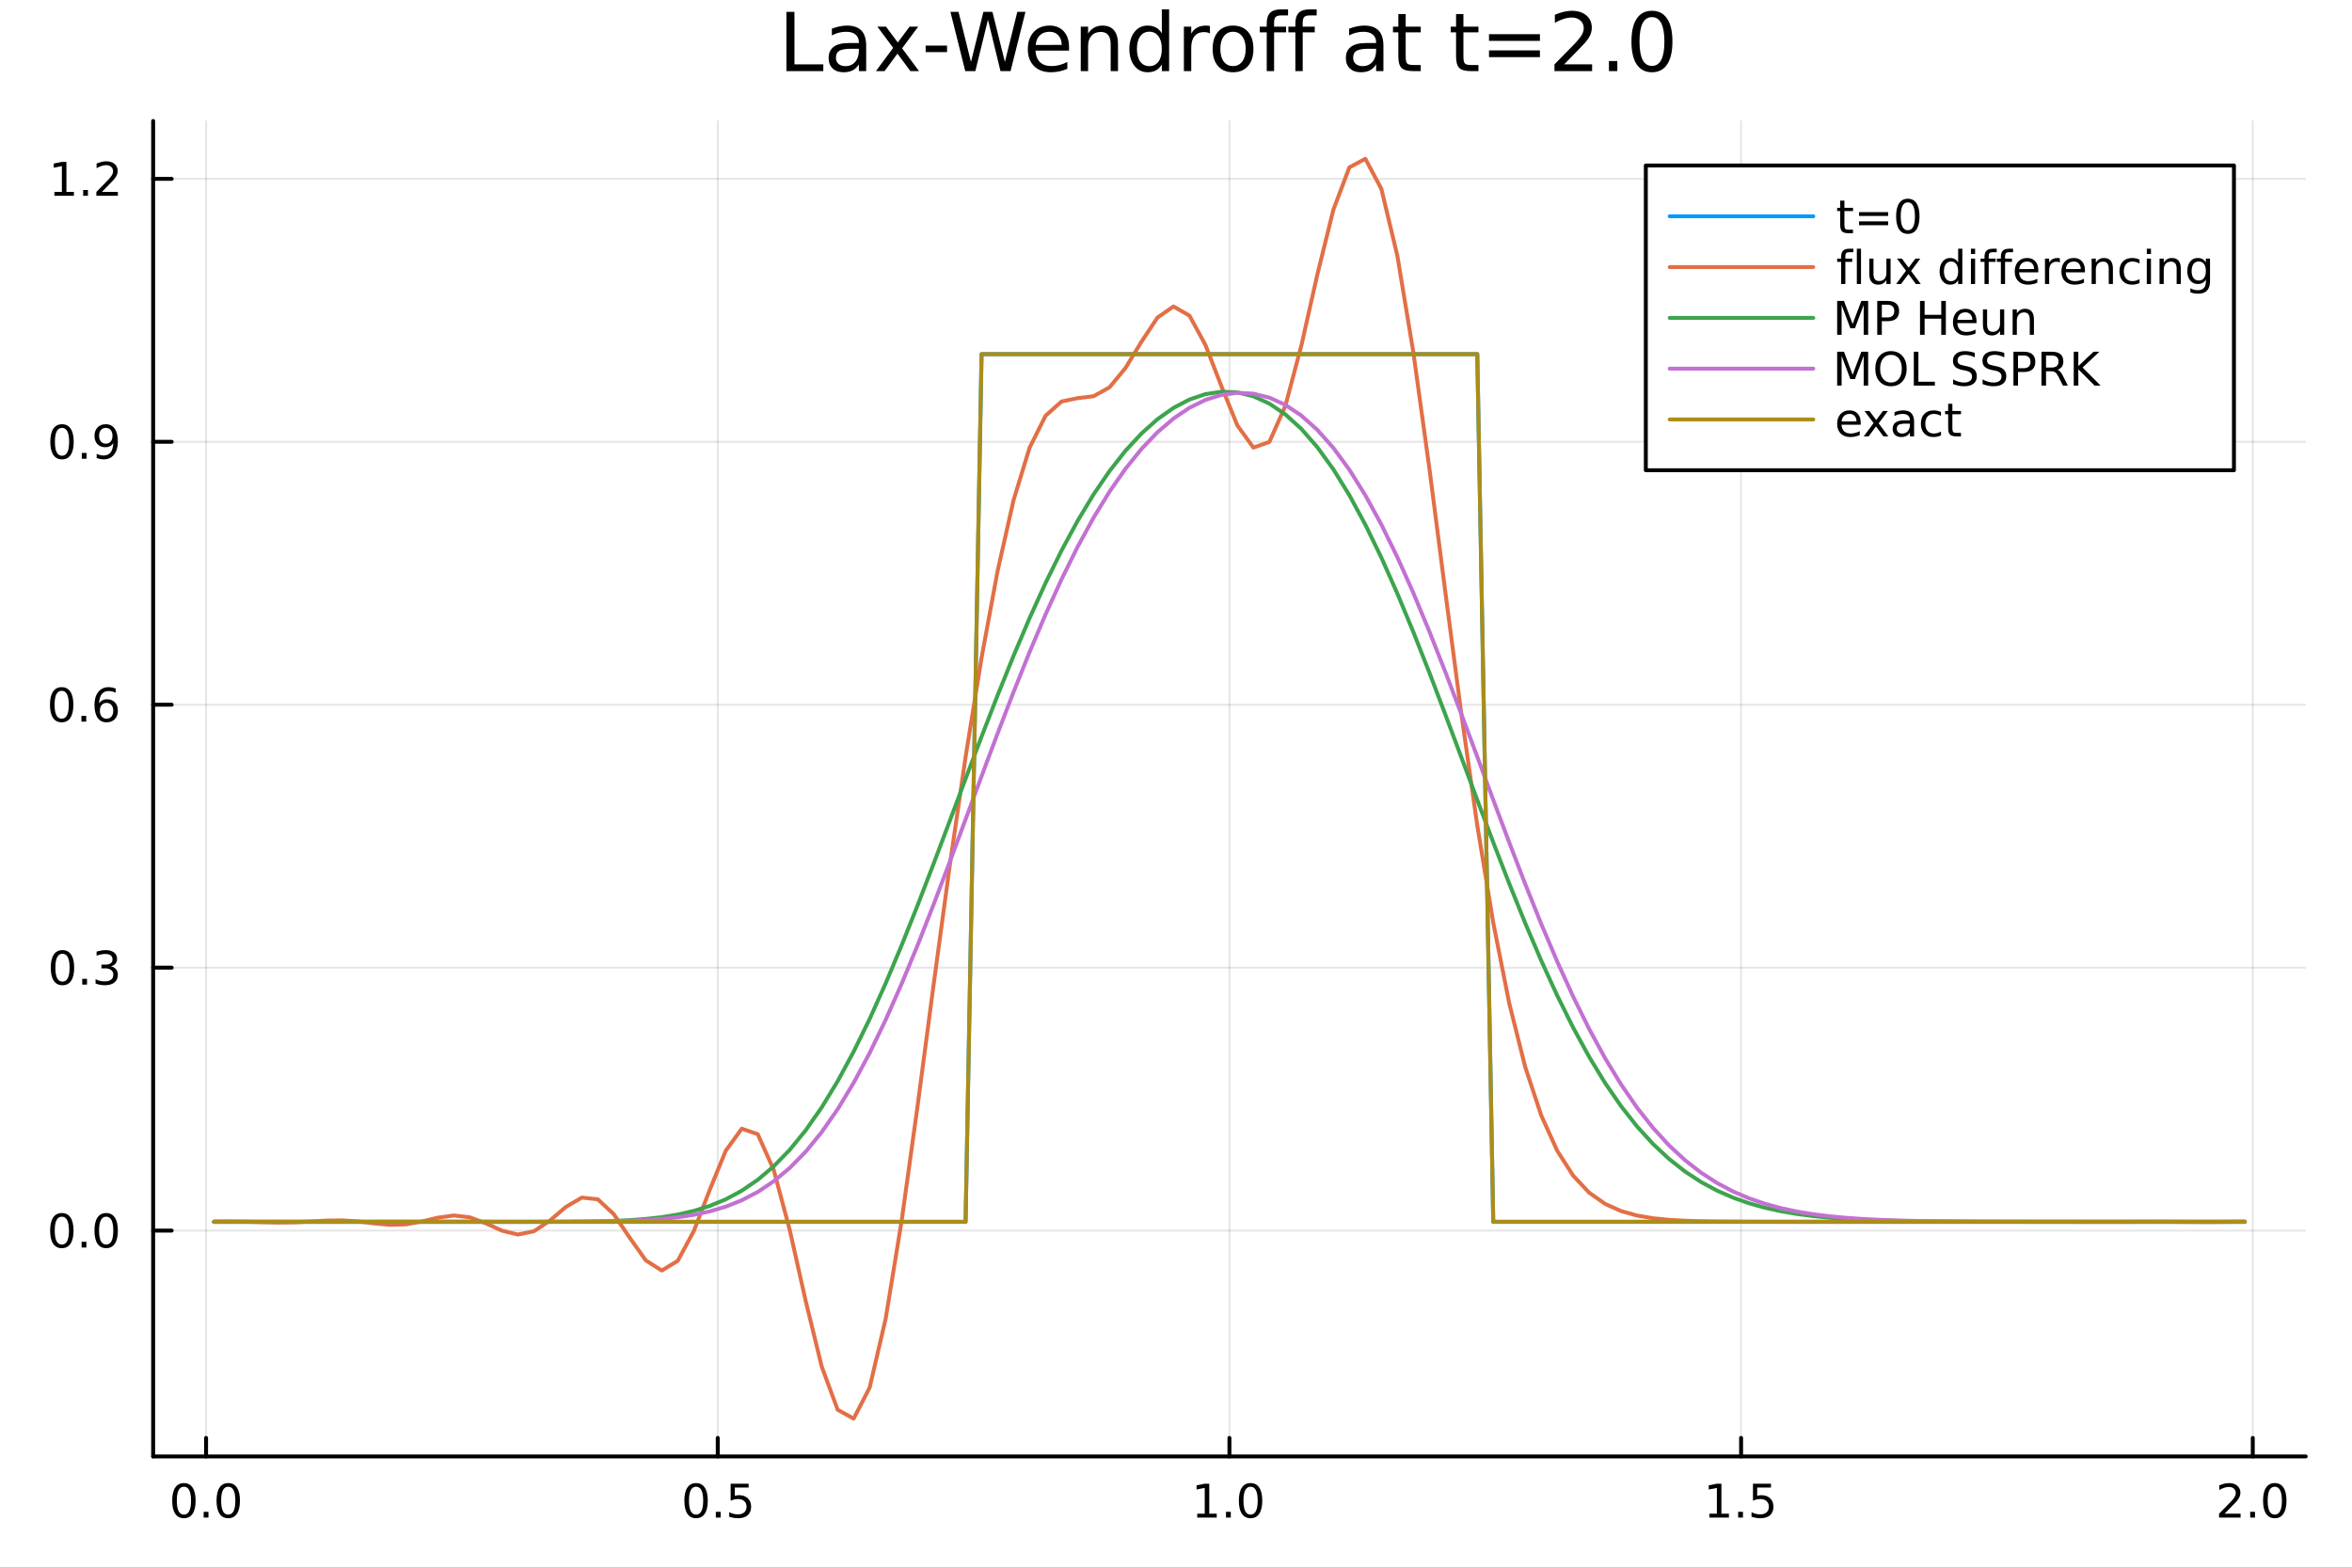 <svg xmlns="http://www.w3.org/2000/svg" xmlns:xlink="http://www.w3.org/1999/xlink" width="600" height="400" viewBox="0 0 2400 1600">
<rect x="0" y="0" width="2400" height="1600" fill="#333333" stroke="none"/>
<defs>
  <clipPath id="clip350">
    <rect x="0" y="0" width="2400" height="1600"></rect>
  </clipPath>
</defs>
<path clip-path="url(#clip350)" d="M0 1600 L2400 1600 L2400 0 L0 0  Z" fill="#ffffff" fill-rule="evenodd" fill-opacity="1"></path>
<defs>
  <clipPath id="clip351">
    <rect x="480" y="0" width="1681" height="1600"></rect>
  </clipPath>
</defs>
<path clip-path="url(#clip350)" d="M156.274 1486.45 L2352.76 1486.45 L2352.76 123.472 L156.274 123.472  Z" fill="#ffffff" fill-rule="evenodd" fill-opacity="1"></path>
<defs>
  <clipPath id="clip352">
    <rect x="156" y="123" width="2197" height="1364"></rect>
  </clipPath>
</defs>
<polyline clip-path="url(#clip352)" style="stroke:#000000; stroke-linecap:round; stroke-linejoin:round; stroke-width:2; stroke-opacity:0.1; fill:none" points="210.281,1486.45 210.281,123.472 "></polyline>
<polyline clip-path="url(#clip352)" style="stroke:#000000; stroke-linecap:round; stroke-linejoin:round; stroke-width:2; stroke-opacity:0.1; fill:none" points="732.398,1486.45 732.398,123.472 "></polyline>
<polyline clip-path="url(#clip352)" style="stroke:#000000; stroke-linecap:round; stroke-linejoin:round; stroke-width:2; stroke-opacity:0.1; fill:none" points="1254.52,1486.45 1254.52,123.472 "></polyline>
<polyline clip-path="url(#clip352)" style="stroke:#000000; stroke-linecap:round; stroke-linejoin:round; stroke-width:2; stroke-opacity:0.1; fill:none" points="1776.63,1486.45 1776.63,123.472 "></polyline>
<polyline clip-path="url(#clip352)" style="stroke:#000000; stroke-linecap:round; stroke-linejoin:round; stroke-width:2; stroke-opacity:0.1; fill:none" points="2298.75,1486.45 2298.75,123.472 "></polyline>
<polyline clip-path="url(#clip350)" style="stroke:#000000; stroke-linecap:round; stroke-linejoin:round; stroke-width:4; stroke-opacity:1; fill:none" points="156.274,1486.45 2352.76,1486.45 "></polyline>
<polyline clip-path="url(#clip350)" style="stroke:#000000; stroke-linecap:round; stroke-linejoin:round; stroke-width:4; stroke-opacity:1; fill:none" points="210.281,1486.45 210.281,1467.55 "></polyline>
<polyline clip-path="url(#clip350)" style="stroke:#000000; stroke-linecap:round; stroke-linejoin:round; stroke-width:4; stroke-opacity:1; fill:none" points="732.398,1486.45 732.398,1467.55 "></polyline>
<polyline clip-path="url(#clip350)" style="stroke:#000000; stroke-linecap:round; stroke-linejoin:round; stroke-width:4; stroke-opacity:1; fill:none" points="1254.52,1486.45 1254.52,1467.55 "></polyline>
<polyline clip-path="url(#clip350)" style="stroke:#000000; stroke-linecap:round; stroke-linejoin:round; stroke-width:4; stroke-opacity:1; fill:none" points="1776.63,1486.45 1776.63,1467.55 "></polyline>
<polyline clip-path="url(#clip350)" style="stroke:#000000; stroke-linecap:round; stroke-linejoin:round; stroke-width:4; stroke-opacity:1; fill:none" points="2298.75,1486.45 2298.75,1467.55 "></polyline>
<path clip-path="url(#clip350)" d="M187.665 1517.37 Q184.054 1517.37 182.225 1520.93 Q180.42 1524.47 180.42 1531.6 Q180.42 1538.71 182.225 1542.27 Q184.054 1545.82 187.665 1545.82 Q191.299 1545.82 193.105 1542.27 Q194.934 1538.71 194.934 1531.6 Q194.934 1524.47 193.105 1520.93 Q191.299 1517.37 187.665 1517.37 M187.665 1513.66 Q193.475 1513.66 196.531 1518.27 Q199.609 1522.85 199.609 1531.6 Q199.609 1540.33 196.531 1544.94 Q193.475 1549.52 187.665 1549.52 Q181.855 1549.52 178.776 1544.94 Q175.721 1540.33 175.721 1531.6 Q175.721 1522.85 178.776 1518.27 Q181.855 1513.66 187.665 1513.66 Z" fill="#000000" fill-rule="evenodd" fill-opacity="1"></path><path clip-path="url(#clip350)" d="M207.827 1542.97 L212.711 1542.97 L212.711 1548.85 L207.827 1548.85 L207.827 1542.97 Z" fill="#000000" fill-rule="evenodd" fill-opacity="1"></path><path clip-path="url(#clip350)" d="M232.896 1517.37 Q229.285 1517.37 227.456 1520.93 Q225.651 1524.47 225.651 1531.6 Q225.651 1538.71 227.456 1542.27 Q229.285 1545.82 232.896 1545.82 Q236.531 1545.82 238.336 1542.27 Q240.165 1538.71 240.165 1531.6 Q240.165 1524.47 238.336 1520.93 Q236.531 1517.37 232.896 1517.37 M232.896 1513.66 Q238.706 1513.66 241.762 1518.27 Q244.841 1522.85 244.841 1531.6 Q244.841 1540.33 241.762 1544.94 Q238.706 1549.52 232.896 1549.52 Q227.086 1549.52 224.007 1544.94 Q220.952 1540.33 220.952 1531.6 Q220.952 1522.85 224.007 1518.27 Q227.086 1513.66 232.896 1513.66 Z" fill="#000000" fill-rule="evenodd" fill-opacity="1"></path><path clip-path="url(#clip350)" d="M710.28 1517.37 Q706.669 1517.37 704.84 1520.93 Q703.035 1524.47 703.035 1531.6 Q703.035 1538.71 704.84 1542.27 Q706.669 1545.82 710.28 1545.82 Q713.914 1545.82 715.72 1542.27 Q717.548 1538.71 717.548 1531.6 Q717.548 1524.47 715.72 1520.93 Q713.914 1517.37 710.28 1517.37 M710.28 1513.66 Q716.09 1513.66 719.146 1518.27 Q722.224 1522.85 722.224 1531.6 Q722.224 1540.33 719.146 1544.94 Q716.09 1549.52 710.28 1549.52 Q704.47 1549.52 701.391 1544.94 Q698.336 1540.33 698.336 1531.6 Q698.336 1522.85 701.391 1518.27 Q704.47 1513.66 710.28 1513.66 Z" fill="#000000" fill-rule="evenodd" fill-opacity="1"></path><path clip-path="url(#clip350)" d="M730.442 1542.97 L735.326 1542.97 L735.326 1548.85 L730.442 1548.85 L730.442 1542.97 Z" fill="#000000" fill-rule="evenodd" fill-opacity="1"></path><path clip-path="url(#clip350)" d="M745.557 1514.29 L763.914 1514.29 L763.914 1518.22 L749.84 1518.22 L749.84 1526.7 Q750.858 1526.35 751.877 1526.19 Q752.895 1526 753.914 1526 Q759.701 1526 763.081 1529.17 Q766.46 1532.34 766.46 1537.76 Q766.46 1543.34 762.988 1546.44 Q759.516 1549.52 753.196 1549.52 Q751.02 1549.52 748.752 1549.15 Q746.507 1548.78 744.099 1548.04 L744.099 1543.34 Q746.182 1544.47 748.405 1545.03 Q750.627 1545.58 753.104 1545.58 Q757.108 1545.58 759.446 1543.48 Q761.784 1541.37 761.784 1537.76 Q761.784 1534.15 759.446 1532.04 Q757.108 1529.94 753.104 1529.94 Q751.229 1529.94 749.354 1530.35 Q747.502 1530.77 745.557 1531.65 L745.557 1514.29 Z" fill="#000000" fill-rule="evenodd" fill-opacity="1"></path><path clip-path="url(#clip350)" d="M1221.67 1544.91 L1229.31 1544.91 L1229.31 1518.55 L1221 1520.21 L1221 1515.95 L1229.26 1514.29 L1233.94 1514.29 L1233.94 1544.91 L1241.58 1544.91 L1241.58 1548.85 L1221.67 1548.85 L1221.67 1544.91 Z" fill="#000000" fill-rule="evenodd" fill-opacity="1"></path><path clip-path="url(#clip350)" d="M1251.02 1542.97 L1255.9 1542.97 L1255.9 1548.85 L1251.02 1548.85 L1251.02 1542.97 Z" fill="#000000" fill-rule="evenodd" fill-opacity="1"></path><path clip-path="url(#clip350)" d="M1276.09 1517.37 Q1272.48 1517.37 1270.65 1520.93 Q1268.84 1524.47 1268.84 1531.6 Q1268.84 1538.71 1270.65 1542.27 Q1272.48 1545.82 1276.09 1545.82 Q1279.72 1545.82 1281.53 1542.27 Q1283.36 1538.71 1283.36 1531.6 Q1283.36 1524.47 1281.53 1520.93 Q1279.72 1517.37 1276.09 1517.37 M1276.09 1513.66 Q1281.9 1513.66 1284.95 1518.27 Q1288.03 1522.85 1288.03 1531.6 Q1288.03 1540.33 1284.95 1544.94 Q1281.9 1549.52 1276.09 1549.52 Q1270.28 1549.52 1267.2 1544.94 Q1264.14 1540.33 1264.14 1531.6 Q1264.14 1522.85 1267.2 1518.27 Q1270.28 1513.66 1276.09 1513.66 Z" fill="#000000" fill-rule="evenodd" fill-opacity="1"></path><path clip-path="url(#clip350)" d="M1744.28 1544.91 L1751.92 1544.91 L1751.92 1518.55 L1743.61 1520.21 L1743.61 1515.95 L1751.88 1514.29 L1756.55 1514.29 L1756.55 1544.91 L1764.19 1544.91 L1764.19 1548.85 L1744.28 1548.85 L1744.28 1544.91 Z" fill="#000000" fill-rule="evenodd" fill-opacity="1"></path><path clip-path="url(#clip350)" d="M1773.63 1542.97 L1778.52 1542.97 L1778.52 1548.85 L1773.63 1548.85 L1773.63 1542.97 Z" fill="#000000" fill-rule="evenodd" fill-opacity="1"></path><path clip-path="url(#clip350)" d="M1788.75 1514.29 L1807.11 1514.29 L1807.11 1518.22 L1793.03 1518.22 L1793.03 1526.7 Q1794.05 1526.35 1795.07 1526.19 Q1796.09 1526 1797.11 1526 Q1802.89 1526 1806.27 1529.17 Q1809.65 1532.34 1809.65 1537.76 Q1809.65 1543.34 1806.18 1546.44 Q1802.71 1549.52 1796.39 1549.52 Q1794.21 1549.52 1791.94 1549.15 Q1789.7 1548.78 1787.29 1548.04 L1787.29 1543.34 Q1789.38 1544.47 1791.6 1545.03 Q1793.82 1545.58 1796.3 1545.58 Q1800.3 1545.58 1802.64 1543.48 Q1804.98 1541.37 1804.98 1537.76 Q1804.98 1534.15 1802.64 1532.04 Q1800.3 1529.94 1796.3 1529.94 Q1794.42 1529.94 1792.55 1530.35 Q1790.69 1530.77 1788.75 1531.65 L1788.75 1514.29 Z" fill="#000000" fill-rule="evenodd" fill-opacity="1"></path><path clip-path="url(#clip350)" d="M2269.99 1544.91 L2286.31 1544.91 L2286.31 1548.85 L2264.36 1548.85 L2264.36 1544.91 Q2267.03 1542.16 2271.61 1537.53 Q2276.21 1532.88 2277.4 1531.53 Q2279.64 1529.01 2280.52 1527.27 Q2281.42 1525.51 2281.42 1523.82 Q2281.42 1521.07 2279.48 1519.33 Q2277.56 1517.6 2274.46 1517.6 Q2272.26 1517.6 2269.8 1518.36 Q2267.37 1519.13 2264.59 1520.68 L2264.59 1515.95 Q2267.42 1514.82 2269.87 1514.24 Q2272.33 1513.66 2274.36 1513.66 Q2279.73 1513.66 2282.93 1516.35 Q2286.12 1519.03 2286.12 1523.52 Q2286.12 1525.65 2285.31 1527.57 Q2284.52 1529.47 2282.42 1532.07 Q2281.84 1532.74 2278.74 1535.95 Q2275.64 1539.15 2269.99 1544.91 Z" fill="#000000" fill-rule="evenodd" fill-opacity="1"></path><path clip-path="url(#clip350)" d="M2296.12 1542.97 L2301.01 1542.97 L2301.01 1548.85 L2296.12 1548.85 L2296.12 1542.97 Z" fill="#000000" fill-rule="evenodd" fill-opacity="1"></path><path clip-path="url(#clip350)" d="M2321.19 1517.37 Q2317.58 1517.37 2315.75 1520.93 Q2313.95 1524.47 2313.95 1531.6 Q2313.95 1538.71 2315.75 1542.27 Q2317.58 1545.82 2321.19 1545.82 Q2324.83 1545.82 2326.63 1542.27 Q2328.46 1538.71 2328.46 1531.6 Q2328.46 1524.47 2326.63 1520.93 Q2324.83 1517.37 2321.19 1517.37 M2321.19 1513.66 Q2327 1513.66 2330.06 1518.27 Q2333.14 1522.85 2333.14 1531.6 Q2333.14 1540.33 2330.06 1544.94 Q2327 1549.52 2321.19 1549.52 Q2315.38 1549.52 2312.3 1544.94 Q2309.25 1540.33 2309.25 1531.6 Q2309.25 1522.85 2312.3 1518.27 Q2315.38 1513.66 2321.19 1513.66 Z" fill="#000000" fill-rule="evenodd" fill-opacity="1"></path><polyline clip-path="url(#clip352)" style="stroke:#000000; stroke-linecap:round; stroke-linejoin:round; stroke-width:2; stroke-opacity:0.1; fill:none" points="156.274,1255.96 2352.76,1255.96 "></polyline>
<polyline clip-path="url(#clip352)" style="stroke:#000000; stroke-linecap:round; stroke-linejoin:round; stroke-width:2; stroke-opacity:0.1; fill:none" points="156.274,987.6 2352.76,987.6 "></polyline>
<polyline clip-path="url(#clip352)" style="stroke:#000000; stroke-linecap:round; stroke-linejoin:round; stroke-width:2; stroke-opacity:0.1; fill:none" points="156.274,719.242 2352.76,719.242 "></polyline>
<polyline clip-path="url(#clip352)" style="stroke:#000000; stroke-linecap:round; stroke-linejoin:round; stroke-width:2; stroke-opacity:0.1; fill:none" points="156.274,450.884 2352.76,450.884 "></polyline>
<polyline clip-path="url(#clip352)" style="stroke:#000000; stroke-linecap:round; stroke-linejoin:round; stroke-width:2; stroke-opacity:0.1; fill:none" points="156.274,182.526 2352.76,182.526 "></polyline>
<polyline clip-path="url(#clip350)" style="stroke:#000000; stroke-linecap:round; stroke-linejoin:round; stroke-width:4; stroke-opacity:1; fill:none" points="156.274,1486.45 156.274,123.472 "></polyline>
<polyline clip-path="url(#clip350)" style="stroke:#000000; stroke-linecap:round; stroke-linejoin:round; stroke-width:4; stroke-opacity:1; fill:none" points="156.274,1255.96 175.172,1255.96 "></polyline>
<polyline clip-path="url(#clip350)" style="stroke:#000000; stroke-linecap:round; stroke-linejoin:round; stroke-width:4; stroke-opacity:1; fill:none" points="156.274,987.6 175.172,987.6 "></polyline>
<polyline clip-path="url(#clip350)" style="stroke:#000000; stroke-linecap:round; stroke-linejoin:round; stroke-width:4; stroke-opacity:1; fill:none" points="156.274,719.242 175.172,719.242 "></polyline>
<polyline clip-path="url(#clip350)" style="stroke:#000000; stroke-linecap:round; stroke-linejoin:round; stroke-width:4; stroke-opacity:1; fill:none" points="156.274,450.884 175.172,450.884 "></polyline>
<polyline clip-path="url(#clip350)" style="stroke:#000000; stroke-linecap:round; stroke-linejoin:round; stroke-width:4; stroke-opacity:1; fill:none" points="156.274,182.526 175.172,182.526 "></polyline>
<path clip-path="url(#clip350)" d="M63.099 1241.76 Q59.487 1241.76 57.659 1245.32 Q55.853 1248.86 55.853 1255.99 Q55.853 1263.1 57.659 1266.66 Q59.487 1270.21 63.099 1270.21 Q66.733 1270.21 68.538 1266.66 Q70.367 1263.1 70.367 1255.99 Q70.367 1248.86 68.538 1245.32 Q66.733 1241.76 63.099 1241.76 M63.099 1238.05 Q68.909 1238.05 71.964 1242.66 Q75.043 1247.24 75.043 1255.99 Q75.043 1264.72 71.964 1269.33 Q68.909 1273.91 63.099 1273.91 Q57.288 1273.91 54.21 1269.33 Q51.154 1264.72 51.154 1255.99 Q51.154 1247.24 54.21 1242.66 Q57.288 1238.05 63.099 1238.05 Z" fill="#000000" fill-rule="evenodd" fill-opacity="1"></path><path clip-path="url(#clip350)" d="M83.26 1267.36 L88.145 1267.36 L88.145 1273.24 L83.26 1273.24 L83.26 1267.36 Z" fill="#000000" fill-rule="evenodd" fill-opacity="1"></path><path clip-path="url(#clip350)" d="M108.33 1241.76 Q104.719 1241.76 102.89 1245.32 Q101.084 1248.86 101.084 1255.99 Q101.084 1263.1 102.89 1266.66 Q104.719 1270.21 108.33 1270.21 Q111.964 1270.21 113.77 1266.66 Q115.598 1263.1 115.598 1255.99 Q115.598 1248.86 113.77 1245.32 Q111.964 1241.76 108.33 1241.76 M108.33 1238.05 Q114.14 1238.05 117.195 1242.66 Q120.274 1247.24 120.274 1255.99 Q120.274 1264.72 117.195 1269.33 Q114.14 1273.91 108.33 1273.91 Q102.52 1273.91 99.441 1269.33 Q96.385 1264.72 96.385 1255.99 Q96.385 1247.24 99.441 1242.66 Q102.52 1238.05 108.33 1238.05 Z" fill="#000000" fill-rule="evenodd" fill-opacity="1"></path><path clip-path="url(#clip350)" d="M63.747 973.398 Q60.136 973.398 58.307 976.963 Q56.501 980.505 56.501 987.634 Q56.501 994.741 58.307 998.306 Q60.136 1001.85 63.747 1001.85 Q67.381 1001.85 69.186 998.306 Q71.015 994.741 71.015 987.634 Q71.015 980.505 69.186 976.963 Q67.381 973.398 63.747 973.398 M63.747 969.695 Q69.557 969.695 72.612 974.301 Q75.691 978.885 75.691 987.634 Q75.691 996.361 72.612 1000.97 Q69.557 1005.55 63.747 1005.55 Q57.937 1005.55 54.858 1000.97 Q51.802 996.361 51.802 987.634 Q51.802 978.885 54.858 974.301 Q57.937 969.695 63.747 969.695 Z" fill="#000000" fill-rule="evenodd" fill-opacity="1"></path><path clip-path="url(#clip350)" d="M83.909 999 L88.793 999 L88.793 1004.88 L83.909 1004.88 L83.909 999 Z" fill="#000000" fill-rule="evenodd" fill-opacity="1"></path><path clip-path="url(#clip350)" d="M113.145 986.246 Q116.501 986.963 118.376 989.232 Q120.274 991.5 120.274 994.834 Q120.274 999.949 116.756 1002.75 Q113.237 1005.55 106.756 1005.55 Q104.58 1005.55 102.265 1005.11 Q99.973 1004.69 97.52 1003.84 L97.52 999.324 Q99.464 1000.46 101.779 1001.04 Q104.094 1001.62 106.617 1001.62 Q111.015 1001.62 113.307 999.88 Q115.621 998.144 115.621 994.834 Q115.621 991.778 113.469 990.065 Q111.339 988.329 107.52 988.329 L103.492 988.329 L103.492 984.486 L107.705 984.486 Q111.154 984.486 112.983 983.121 Q114.811 981.732 114.811 979.139 Q114.811 976.477 112.913 975.065 Q111.038 973.63 107.52 973.63 Q105.598 973.63 103.399 974.047 Q101.2 974.463 98.561 975.343 L98.561 971.176 Q101.223 970.435 103.538 970.065 Q105.876 969.695 107.936 969.695 Q113.26 969.695 116.362 972.125 Q119.464 974.533 119.464 978.653 Q119.464 981.523 117.82 983.514 Q116.177 985.482 113.145 986.246 Z" fill="#000000" fill-rule="evenodd" fill-opacity="1"></path><path clip-path="url(#clip350)" d="M62.937 705.04 Q59.325 705.04 57.497 708.605 Q55.691 712.147 55.691 719.277 Q55.691 726.383 57.497 729.948 Q59.325 733.489 62.937 733.489 Q66.571 733.489 68.376 729.948 Q70.205 726.383 70.205 719.277 Q70.205 712.147 68.376 708.605 Q66.571 705.04 62.937 705.04 M62.937 701.337 Q68.747 701.337 71.802 705.943 Q74.881 710.527 74.881 719.277 Q74.881 728.003 71.802 732.61 Q68.747 737.193 62.937 737.193 Q57.126 737.193 54.048 732.61 Q50.992 728.003 50.992 719.277 Q50.992 710.527 54.048 705.943 Q57.126 701.337 62.937 701.337 Z" fill="#000000" fill-rule="evenodd" fill-opacity="1"></path><path clip-path="url(#clip350)" d="M83.098 730.642 L87.983 730.642 L87.983 736.522 L83.098 736.522 L83.098 730.642 Z" fill="#000000" fill-rule="evenodd" fill-opacity="1"></path><path clip-path="url(#clip350)" d="M108.746 717.378 Q105.598 717.378 103.746 719.531 Q101.918 721.684 101.918 725.434 Q101.918 729.161 103.746 731.337 Q105.598 733.489 108.746 733.489 Q111.895 733.489 113.723 731.337 Q115.575 729.161 115.575 725.434 Q115.575 721.684 113.723 719.531 Q111.895 717.378 108.746 717.378 M118.029 702.726 L118.029 706.985 Q116.27 706.152 114.464 705.712 Q112.682 705.272 110.922 705.272 Q106.293 705.272 103.839 708.397 Q101.409 711.522 101.061 717.841 Q102.427 715.827 104.487 714.763 Q106.547 713.675 109.024 713.675 Q114.233 713.675 117.242 716.846 Q120.274 719.994 120.274 725.434 Q120.274 730.758 117.126 733.976 Q113.978 737.193 108.746 737.193 Q102.751 737.193 99.58 732.61 Q96.409 728.003 96.409 719.277 Q96.409 711.082 100.297 706.221 Q104.186 701.337 110.737 701.337 Q112.496 701.337 114.279 701.684 Q116.084 702.031 118.029 702.726 Z" fill="#000000" fill-rule="evenodd" fill-opacity="1"></path><path clip-path="url(#clip350)" d="M63.284 436.683 Q59.673 436.683 57.844 440.247 Q56.038 443.789 56.038 450.919 Q56.038 458.025 57.844 461.59 Q59.673 465.131 63.284 465.131 Q66.918 465.131 68.724 461.59 Q70.552 458.025 70.552 450.919 Q70.552 443.789 68.724 440.247 Q66.918 436.683 63.284 436.683 M63.284 432.979 Q69.094 432.979 72.149 437.585 Q75.228 442.169 75.228 450.919 Q75.228 459.645 72.149 464.252 Q69.094 468.835 63.284 468.835 Q57.474 468.835 54.395 464.252 Q51.339 459.645 51.339 450.919 Q51.339 442.169 54.395 437.585 Q57.474 432.979 63.284 432.979 Z" fill="#000000" fill-rule="evenodd" fill-opacity="1"></path><path clip-path="url(#clip350)" d="M83.446 462.284 L88.33 462.284 L88.33 468.164 L83.446 468.164 L83.446 462.284 Z" fill="#000000" fill-rule="evenodd" fill-opacity="1"></path><path clip-path="url(#clip350)" d="M98.654 467.446 L98.654 463.187 Q100.413 464.02 102.219 464.46 Q104.024 464.9 105.76 464.9 Q110.39 464.9 112.82 461.798 Q115.274 458.673 115.621 452.331 Q114.279 454.321 112.219 455.386 Q110.158 456.451 107.658 456.451 Q102.473 456.451 99.441 453.326 Q96.432 450.178 96.432 444.738 Q96.432 439.414 99.58 436.196 Q102.728 432.979 107.959 432.979 Q113.955 432.979 117.103 437.585 Q120.274 442.169 120.274 450.919 Q120.274 459.09 116.385 463.974 Q112.52 468.835 105.969 468.835 Q104.209 468.835 102.404 468.488 Q100.598 468.141 98.654 467.446 M107.959 452.794 Q111.108 452.794 112.936 450.641 Q114.788 448.488 114.788 444.738 Q114.788 441.011 112.936 438.858 Q111.108 436.683 107.959 436.683 Q104.811 436.683 102.959 438.858 Q101.131 441.011 101.131 444.738 Q101.131 448.488 102.959 450.641 Q104.811 452.794 107.959 452.794 Z" fill="#000000" fill-rule="evenodd" fill-opacity="1"></path><path clip-path="url(#clip350)" d="M55.506 195.871 L63.145 195.871 L63.145 169.505 L54.835 171.172 L54.835 166.913 L63.099 165.246 L67.774 165.246 L67.774 195.871 L75.413 195.871 L75.413 199.806 L55.506 199.806 L55.506 195.871 Z" fill="#000000" fill-rule="evenodd" fill-opacity="1"></path><path clip-path="url(#clip350)" d="M84.858 193.926 L89.742 193.926 L89.742 199.806 L84.858 199.806 L84.858 193.926 Z" fill="#000000" fill-rule="evenodd" fill-opacity="1"></path><path clip-path="url(#clip350)" d="M103.955 195.871 L120.274 195.871 L120.274 199.806 L98.33 199.806 L98.33 195.871 Q100.992 193.116 105.575 188.487 Q110.182 183.834 111.362 182.491 Q113.608 179.968 114.487 178.232 Q115.39 176.473 115.39 174.783 Q115.39 172.028 113.445 170.292 Q111.524 168.556 108.422 168.556 Q106.223 168.556 103.77 169.32 Q101.339 170.084 98.561 171.635 L98.561 166.913 Q101.385 165.778 103.839 165.2 Q106.293 164.621 108.33 164.621 Q113.7 164.621 116.895 167.306 Q120.089 169.991 120.089 174.482 Q120.089 176.612 119.279 178.533 Q118.492 180.431 116.385 183.024 Q115.807 183.695 112.705 186.912 Q109.603 190.107 103.955 195.871 Z" fill="#000000" fill-rule="evenodd" fill-opacity="1"></path><path clip-path="url(#clip350)" d="M802.475 12.096 L810.657 12.096 L810.657 65.689 L840.108 65.689 L840.108 72.576 L802.475 72.576 L802.475 12.096 Z" fill="#000000" fill-rule="evenodd" fill-opacity="1"></path><path clip-path="url(#clip350)" d="M868.99 49.769 Q859.957 49.769 856.473 51.835 Q852.989 53.901 852.989 58.884 Q852.989 62.854 855.582 65.203 Q858.215 67.512 862.712 67.512 Q868.909 67.512 872.636 63.137 Q876.404 58.722 876.404 51.43 L876.404 49.769 L868.99 49.769 M883.857 46.691 L883.857 72.576 L876.404 72.576 L876.404 65.689 Q873.852 69.821 870.044 71.806 Q866.236 73.751 860.727 73.751 Q853.759 73.751 849.627 69.862 Q845.536 65.933 845.536 59.37 Q845.536 51.714 850.64 47.825 Q855.785 43.936 865.952 43.936 L876.404 43.936 L876.404 43.207 Q876.404 38.062 873.001 35.267 Q869.639 32.431 863.522 32.431 Q859.633 32.431 855.947 33.363 Q852.26 34.295 848.857 36.158 L848.857 29.272 Q852.949 27.692 856.797 26.922 Q860.646 26.112 864.291 26.112 Q874.135 26.112 878.996 31.216 Q883.857 36.32 883.857 46.691 Z" fill="#000000" fill-rule="evenodd" fill-opacity="1"></path><path clip-path="url(#clip350)" d="M936.924 27.206 L920.518 49.283 L937.775 72.576 L928.984 72.576 L915.778 54.752 L902.572 72.576 L893.782 72.576 L911.403 48.838 L895.281 27.206 L904.071 27.206 L916.102 43.369 L928.134 27.206 L936.924 27.206 Z" fill="#000000" fill-rule="evenodd" fill-opacity="1"></path><path clip-path="url(#clip350)" d="M944.54 46.529 L966.374 46.529 L966.374 53.172 L944.54 53.172 L944.54 46.529 Z" fill="#000000" fill-rule="evenodd" fill-opacity="1"></path><path clip-path="url(#clip350)" d="M969.817 12.096 L978.081 12.096 L990.801 63.218 L1003.48 12.096 L1012.68 12.096 L1025.4 63.218 L1038.08 12.096 L1046.38 12.096 L1031.19 72.576 L1020.9 72.576 L1008.14 20.076 L995.257 72.576 L984.968 72.576 L969.817 12.096 Z" fill="#000000" fill-rule="evenodd" fill-opacity="1"></path><path clip-path="url(#clip350)" d="M1090.86 48.028 L1090.86 51.673 L1056.59 51.673 Q1057.07 59.37 1061.21 63.421 Q1065.38 67.431 1072.79 67.431 Q1077.09 67.431 1081.1 66.378 Q1085.15 65.325 1089.12 63.218 L1089.12 70.267 Q1085.11 71.968 1080.89 72.86 Q1076.68 73.751 1072.35 73.751 Q1061.49 73.751 1055.13 67.431 Q1048.81 61.112 1048.81 50.337 Q1048.81 39.197 1054.81 32.675 Q1060.84 26.112 1071.05 26.112 Q1080.2 26.112 1085.51 32.026 Q1090.86 37.9 1090.86 48.028 M1083.4 45.84 Q1083.32 39.723 1079.96 36.077 Q1076.64 32.431 1071.13 32.431 Q1064.89 32.431 1061.12 35.956 Q1057.4 39.48 1056.83 45.88 L1083.4 45.84 Z" fill="#000000" fill-rule="evenodd" fill-opacity="1"></path><path clip-path="url(#clip350)" d="M1140.81 45.192 L1140.81 72.576 L1133.35 72.576 L1133.35 45.435 Q1133.35 38.994 1130.84 35.794 Q1128.33 32.594 1123.31 32.594 Q1117.27 32.594 1113.79 36.442 Q1110.3 40.29 1110.3 46.934 L1110.3 72.576 L1102.81 72.576 L1102.81 27.206 L1110.3 27.206 L1110.3 34.254 Q1112.98 30.163 1116.58 28.138 Q1120.23 26.112 1124.97 26.112 Q1132.79 26.112 1136.8 30.973 Q1140.81 35.794 1140.81 45.192 Z" fill="#000000" fill-rule="evenodd" fill-opacity="1"></path><path clip-path="url(#clip350)" d="M1185.53 34.092 L1185.53 9.544 L1192.98 9.544 L1192.98 72.576 L1185.53 72.576 L1185.53 65.77 Q1183.18 69.821 1179.57 71.806 Q1176.01 73.751 1170.99 73.751 Q1162.76 73.751 1157.58 67.188 Q1152.43 60.626 1152.43 49.931 Q1152.43 39.237 1157.58 32.675 Q1162.76 26.112 1170.99 26.112 Q1176.01 26.112 1179.57 28.097 Q1183.18 30.041 1185.53 34.092 M1160.13 49.931 Q1160.13 58.155 1163.49 62.854 Q1166.89 67.512 1172.81 67.512 Q1178.72 67.512 1182.13 62.854 Q1185.53 58.155 1185.53 49.931 Q1185.53 41.708 1182.13 37.05 Q1178.72 32.35 1172.81 32.35 Q1166.89 32.35 1163.49 37.05 Q1160.13 41.708 1160.13 49.931 Z" fill="#000000" fill-rule="evenodd" fill-opacity="1"></path><path clip-path="url(#clip350)" d="M1234.63 34.173 Q1233.37 33.444 1231.87 33.12 Q1230.41 32.756 1228.63 32.756 Q1222.31 32.756 1218.91 36.888 Q1215.55 40.979 1215.55 48.676 L1215.55 72.576 L1208.05 72.576 L1208.05 27.206 L1215.55 27.206 L1215.55 34.254 Q1217.89 30.122 1221.66 28.138 Q1225.43 26.112 1230.82 26.112 Q1231.59 26.112 1232.52 26.234 Q1233.45 26.315 1234.58 26.517 L1234.63 34.173 Z" fill="#000000" fill-rule="evenodd" fill-opacity="1"></path><path clip-path="url(#clip350)" d="M1258.2 32.431 Q1252.21 32.431 1248.72 37.131 Q1245.24 41.789 1245.24 49.931 Q1245.24 58.074 1248.68 62.773 Q1252.17 67.431 1258.2 67.431 Q1264.16 67.431 1267.64 62.732 Q1271.12 58.033 1271.12 49.931 Q1271.12 41.87 1267.64 37.171 Q1264.16 32.431 1258.2 32.431 M1258.2 26.112 Q1267.92 26.112 1273.47 32.431 Q1279.02 38.751 1279.02 49.931 Q1279.02 61.071 1273.47 67.431 Q1267.92 73.751 1258.2 73.751 Q1248.44 73.751 1242.89 67.431 Q1237.38 61.071 1237.38 49.931 Q1237.38 38.751 1242.89 32.431 Q1248.44 26.112 1258.2 26.112 Z" fill="#000000" fill-rule="evenodd" fill-opacity="1"></path><path clip-path="url(#clip350)" d="M1314.35 9.544 L1314.35 15.742 L1307.22 15.742 Q1303.21 15.742 1301.63 17.362 Q1300.09 18.983 1300.09 23.195 L1300.09 27.206 L1312.36 27.206 L1312.36 32.999 L1300.09 32.999 L1300.09 72.576 L1292.59 72.576 L1292.59 32.999 L1285.46 32.999 L1285.46 27.206 L1292.59 27.206 L1292.59 24.046 Q1292.59 16.471 1296.12 13.028 Q1299.64 9.544 1307.3 9.544 L1314.35 9.544 Z" fill="#000000" fill-rule="evenodd" fill-opacity="1"></path><path clip-path="url(#clip350)" d="M1343.55 9.544 L1343.55 15.742 L1336.42 15.742 Q1332.41 15.742 1330.83 17.362 Q1329.29 18.983 1329.29 23.195 L1329.29 27.206 L1341.57 27.206 L1341.57 32.999 L1329.29 32.999 L1329.29 72.576 L1321.8 72.576 L1321.8 32.999 L1314.67 32.999 L1314.67 27.206 L1321.8 27.206 L1321.8 24.046 Q1321.8 16.471 1325.32 13.028 Q1328.85 9.544 1336.51 9.544 L1343.55 9.544 Z" fill="#000000" fill-rule="evenodd" fill-opacity="1"></path><path clip-path="url(#clip350)" d="M1396.78 49.769 Q1387.75 49.769 1384.27 51.835 Q1380.78 53.901 1380.78 58.884 Q1380.78 62.854 1383.37 65.203 Q1386.01 67.512 1390.5 67.512 Q1396.7 67.512 1400.43 63.137 Q1404.2 58.722 1404.2 51.43 L1404.2 49.769 L1396.78 49.769 M1411.65 46.691 L1411.65 72.576 L1404.2 72.576 L1404.2 65.689 Q1401.64 69.821 1397.84 71.806 Q1394.03 73.751 1388.52 73.751 Q1381.55 73.751 1377.42 69.862 Q1373.33 65.933 1373.33 59.37 Q1373.33 51.714 1378.43 47.825 Q1383.58 43.936 1393.74 43.936 L1404.2 43.936 L1404.2 43.207 Q1404.2 38.062 1400.79 35.267 Q1397.43 32.431 1391.31 32.431 Q1387.43 32.431 1383.74 33.363 Q1380.05 34.295 1376.65 36.158 L1376.65 29.272 Q1380.74 27.692 1384.59 26.922 Q1388.44 26.112 1392.08 26.112 Q1401.93 26.112 1406.79 31.216 Q1411.65 36.32 1411.65 46.691 Z" fill="#000000" fill-rule="evenodd" fill-opacity="1"></path><path clip-path="url(#clip350)" d="M1434.38 14.324 L1434.38 27.206 L1449.73 27.206 L1449.73 32.999 L1434.38 32.999 L1434.38 57.628 Q1434.38 63.178 1435.87 64.758 Q1437.41 66.338 1442.07 66.338 L1449.73 66.338 L1449.73 72.576 L1442.07 72.576 Q1433.44 72.576 1430.16 69.376 Q1426.88 66.135 1426.88 57.628 L1426.88 32.999 L1421.41 32.999 L1421.41 27.206 L1426.88 27.206 L1426.88 14.324 L1434.38 14.324 Z" fill="#000000" fill-rule="evenodd" fill-opacity="1"></path><path clip-path="url(#clip350)" d="M1493.28 14.324 L1493.28 27.206 L1508.63 27.206 L1508.63 32.999 L1493.28 32.999 L1493.28 57.628 Q1493.28 63.178 1494.77 64.758 Q1496.31 66.338 1500.97 66.338 L1508.63 66.338 L1508.63 72.576 L1500.97 72.576 Q1492.34 72.576 1489.06 69.376 Q1485.78 66.135 1485.78 57.628 L1485.78 32.999 L1480.31 32.999 L1480.31 27.206 L1485.78 27.206 L1485.78 14.324 L1493.28 14.324 Z" fill="#000000" fill-rule="evenodd" fill-opacity="1"></path><path clip-path="url(#clip350)" d="M1519.4 34.903 L1571.34 34.903 L1571.34 41.708 L1519.4 41.708 L1519.4 34.903 M1519.4 51.43 L1571.34 51.43 L1571.34 58.317 L1519.4 58.317 L1519.4 51.43 Z" fill="#000000" fill-rule="evenodd" fill-opacity="1"></path><path clip-path="url(#clip350)" d="M1596.05 65.689 L1624.61 65.689 L1624.61 72.576 L1586.2 72.576 L1586.2 65.689 Q1590.86 60.869 1598.88 52.767 Q1606.94 44.625 1609.01 42.275 Q1612.94 37.86 1614.48 34.822 Q1616.06 31.743 1616.06 28.786 Q1616.06 23.965 1612.66 20.927 Q1609.29 17.889 1603.87 17.889 Q1600.02 17.889 1595.72 19.226 Q1591.47 20.562 1586.61 23.276 L1586.61 15.013 Q1591.55 13.028 1595.84 12.015 Q1600.14 11.002 1603.7 11.002 Q1613.1 11.002 1618.69 15.701 Q1624.28 20.4 1624.28 28.259 Q1624.28 31.986 1622.86 35.348 Q1621.49 38.67 1617.8 43.207 Q1616.79 44.382 1611.36 50.013 Q1605.93 55.603 1596.05 65.689 Z" fill="#000000" fill-rule="evenodd" fill-opacity="1"></path><path clip-path="url(#clip350)" d="M1641.78 62.287 L1650.33 62.287 L1650.33 72.576 L1641.78 72.576 L1641.78 62.287 Z" fill="#000000" fill-rule="evenodd" fill-opacity="1"></path><path clip-path="url(#clip350)" d="M1685.65 17.484 Q1679.33 17.484 1676.13 23.722 Q1672.97 29.92 1672.97 42.397 Q1672.97 54.833 1676.13 61.071 Q1679.33 67.269 1685.65 67.269 Q1692.01 67.269 1695.17 61.071 Q1698.37 54.833 1698.37 42.397 Q1698.37 29.92 1695.17 23.722 Q1692.01 17.484 1685.65 17.484 M1685.65 11.002 Q1695.82 11.002 1701.17 19.064 Q1706.56 27.084 1706.56 42.397 Q1706.56 57.669 1701.17 65.73 Q1695.82 73.751 1685.65 73.751 Q1675.49 73.751 1670.1 65.73 Q1664.75 57.669 1664.75 42.397 Q1664.75 27.084 1670.1 19.064 Q1675.49 11.002 1685.65 11.002 Z" fill="#000000" fill-rule="evenodd" fill-opacity="1"></path><polyline clip-path="url(#clip352)" style="stroke:#009af9; stroke-linecap:round; stroke-linejoin:round; stroke-width:4; stroke-opacity:1; fill:none" points="218.439,1247.01 234.755,1247.01 251.071,1247.01 267.387,1247.01 283.703,1247.01 300.02,1247.01 316.336,1247.01 332.652,1247.01 348.968,1247.01 365.284,1247.01 381.6,1247.01 397.917,1247.01 414.233,1247.01 430.549,1247.01 446.865,1247.01 463.181,1247.01 479.497,1247.01 495.813,1247.01 512.13,1247.01 528.446,1247.01 544.762,1247.01 561.078,1247.01 577.394,1247.01 593.71,1247.01 610.027,1247.01 626.343,1247.01 642.659,1247.01 658.975,1247.01 675.291,1247.01 691.607,1247.01 707.924,1247.01 724.24,1247.01 740.556,1247.01 756.872,1247.01 773.188,1247.01 789.504,1247.01 805.821,1247.01 822.137,1247.01 838.453,1247.01 854.769,1247.01 871.085,1247.01 887.401,1247.01 903.718,1247.01 920.034,1247.01 936.35,1247.01 952.666,1247.01 968.982,1247.01 985.298,1247.01 1001.61,361.431 1017.93,361.431 1034.25,361.431 1050.56,361.431 1066.88,361.431 1083.2,361.431 1099.51,361.431 1115.83,361.431 1132.14,361.431 1148.46,361.431 1164.78,361.431 1181.09,361.431 1197.41,361.431 1213.72,361.431 1230.04,361.431 1246.36,361.431 1262.67,361.431 1278.99,361.431 1295.31,361.431 1311.62,361.431 1327.94,361.431 1344.25,361.431 1360.57,361.431 1376.89,361.431 1393.2,361.431 1409.52,361.431 1425.83,361.431 1442.15,361.431 1458.47,361.431 1474.78,361.431 1491.1,361.431 1507.42,361.431 1523.73,1247.01 1540.05,1247.01 1556.36,1247.01 1572.68,1247.01 1589,1247.01 1605.31,1247.01 1621.63,1247.01 1637.94,1247.01 1654.26,1247.01 1670.58,1247.01 1686.89,1247.01 1703.21,1247.01 1719.53,1247.01 1735.84,1247.01 1752.16,1247.01 1768.47,1247.01 1784.79,1247.01 1801.11,1247.01 1817.42,1247.01 1833.74,1247.01 1850.05,1247.01 1866.37,1247.01 1882.69,1247.01 1899,1247.01 1915.32,1247.01 1931.64,1247.01 1947.95,1247.01 1964.27,1247.01 1980.58,1247.01 1996.9,1247.01 2013.22,1247.01 2029.53,1247.01 2045.85,1247.01 2062.17,1247.01 2078.48,1247.01 2094.8,1247.01 2111.11,1247.01 2127.43,1247.01 2143.75,1247.01 2160.06,1247.01 2176.38,1247.01 2192.69,1247.01 2209.01,1247.01 2225.33,1247.01 2241.64,1247.01 2257.96,1247.01 2274.28,1247.01 2290.59,1247.01 "></polyline>
<polyline clip-path="url(#clip352)" style="stroke:#e26f46; stroke-linecap:round; stroke-linejoin:round; stroke-width:4; stroke-opacity:1; fill:none" points="218.439,1246.79 234.755,1246.68 251.071,1246.88 267.387,1247.35 283.703,1247.71 300.02,1247.54 316.336,1246.73 332.652,1245.77 348.968,1245.54 365.284,1246.6 381.6,1248.57 397.917,1250.08 414.233,1249.6 430.549,1246.68 446.865,1242.75 463.181,1240.53 479.497,1242.43 495.813,1248.56 512.13,1256 528.446,1260 544.762,1256.66 561.078,1245.78 577.394,1231.81 593.71,1222.28 610.027,1224.04 626.343,1239.26 642.659,1263.39 658.975,1286.37 675.291,1296.74 691.607,1286.79 707.924,1256.52 724.24,1214.34 740.556,1174.47 756.872,1151.97 773.188,1157.54 789.504,1193.98 805.821,1255.18 822.137,1327.78 838.453,1394.61 854.769,1438.82 871.085,1447.87 887.401,1416.19 903.718,1346 920.034,1246.04 936.35,1128.41 952.666,1004.97 968.982,884.621 985.298,772.501 1001.61,671.217 1017.93,582.882 1034.25,510.418 1050.56,457.065 1066.88,424.327 1083.2,409.766 1099.51,406.366 1115.83,404.413 1132.14,395.319 1148.46,375.58 1164.78,348.743 1181.09,324.145 1197.41,312.784 1213.72,322.11 1230.04,352.08 1246.36,394.243 1262.67,434.264 1278.99,456.842 1295.31,451.051 1311.62,414.143 1327.94,352.57 1344.25,280.133 1360.57,214.12 1376.89,170.863 1393.2,162.047 1409.52,192.672 1425.83,260.881 1442.15,359.334 1458.47,477.449 1474.78,603.799 1491.1,728.088 1507.42,842.424 1523.73,941.809 1540.05,1024.01 1556.36,1089.03 1572.68,1138.39 1589,1174.48 1605.31,1199.93 1621.63,1217.28 1637.94,1228.74 1654.26,1236.07 1670.58,1240.63 1686.89,1243.38 1703.21,1245 1719.53,1245.92 1735.84,1246.44 1752.16,1246.71 1768.47,1246.86 1784.79,1246.94 1801.11,1246.98 1817.42,1247 1833.74,1247 1850.05,1247.01 1866.37,1247.01 1882.69,1247.01 1899,1247.01 1915.32,1247.01 1931.64,1247.01 1947.95,1247.01 1964.27,1247.01 1980.58,1247.01 1996.9,1247.01 2013.22,1247.01 2029.53,1247.01 2045.85,1247.02 2062.17,1247.02 2078.48,1247.01 2094.8,1247 2111.11,1247 2127.43,1247.02 2143.75,1247.04 2160.06,1247.04 2176.38,1247 2192.69,1246.96 2209.01,1246.95 2225.33,1247.02 2241.64,1247.13 2257.96,1247.16 2274.28,1247.02 2290.59,1246.79 "></polyline>
<polyline clip-path="url(#clip352)" style="stroke:#3da44d; stroke-linecap:round; stroke-linejoin:round; stroke-width:4; stroke-opacity:1; fill:none" points="218.439,1247.01 234.755,1247.01 251.071,1247.01 267.387,1247.01 283.703,1247.01 300.02,1247.01 316.336,1247.01 332.652,1247.01 348.968,1247.01 365.284,1247.01 381.6,1247.01 397.917,1247.01 414.233,1247.01 430.549,1247.01 446.865,1247.01 463.181,1247.01 479.497,1247.02 495.813,1247.02 512.13,1247.03 528.446,1247.03 544.762,1247.03 561.078,1247.01 577.394,1246.95 593.71,1246.81 610.027,1246.55 626.343,1246.08 642.659,1245.31 658.975,1244.09 675.291,1242.26 691.607,1239.6 707.924,1235.87 724.24,1230.79 740.556,1224.03 756.872,1215.26 773.188,1204.14 789.504,1190.34 805.821,1173.56 822.137,1153.58 838.453,1130.23 854.769,1103.46 871.085,1073.3 887.401,1039.93 903.718,1003.63 920.034,964.784 936.35,923.887 952.666,881.506 968.982,838.259 985.298,794.792 1001.61,751.744 1017.93,709.726 1034.25,669.293 1050.56,630.929 1066.88,595.027 1083.2,561.892 1099.51,531.735 1115.83,504.68 1132.14,480.782 1148.46,460.038 1164.78,442.414 1181.09,427.856 1197.41,416.32 1213.72,407.783 1230.04,402.257 1246.36,399.796 1262.67,400.496 1278.99,404.49 1295.31,411.933 1311.62,422.984 1327.94,437.787 1344.25,456.442 1360.57,478.99 1376.89,505.385 1393.2,535.483 1409.52,569.033 1425.83,605.675 1442.15,644.948 1458.47,686.303 1474.78,729.122 1491.1,772.747 1507.42,816.504 1523.73,859.734 1540.05,901.819 1556.36,942.202 1572.68,980.41 1589,1016.07 1605.31,1048.89 1621.63,1078.71 1637.94,1105.46 1654.26,1129.13 1670.58,1149.82 1686.89,1167.68 1703.21,1182.91 1719.53,1195.74 1735.84,1206.42 1752.16,1215.21 1768.47,1222.35 1784.79,1228.09 1801.11,1232.65 1817.42,1236.22 1833.74,1239 1850.05,1241.13 1866.37,1242.75 1882.69,1243.96 1899,1244.86 1915.32,1245.51 1931.64,1245.98 1947.95,1246.32 1964.27,1246.55 1980.58,1246.71 1996.9,1246.82 2013.22,1246.89 2029.53,1246.94 2045.85,1246.97 2062.17,1246.99 2078.48,1247 2094.8,1247.01 2111.11,1247.01 2127.43,1247.01 2143.75,1247.01 2160.06,1247.01 2176.38,1247.01 2192.69,1247.01 2209.01,1247.01 2225.33,1247.01 2241.64,1247.01 2257.96,1247.01 2274.28,1247.01 2290.59,1247.01 "></polyline>
<polyline clip-path="url(#clip352)" style="stroke:#c271d2; stroke-linecap:round; stroke-linejoin:round; stroke-width:4; stroke-opacity:1; fill:none" points="218.439,1247.01 234.755,1247.01 251.071,1247.01 267.387,1247.01 283.703,1247.01 300.02,1247.01 316.336,1247.01 332.652,1247.01 348.968,1247.01 365.284,1247.01 381.6,1247.01 397.917,1247.01 414.233,1247.01 430.549,1247.01 446.865,1247.01 463.181,1247.01 479.497,1247.01 495.813,1247.01 512.13,1247.01 528.446,1247 544.762,1246.99 561.078,1246.97 577.394,1246.92 593.71,1246.83 610.027,1246.68 626.343,1246.4 642.659,1245.95 658.975,1245.22 675.291,1244.08 691.607,1242.38 707.924,1239.89 724.24,1236.38 740.556,1231.53 756.872,1225.04 773.188,1216.53 789.504,1205.65 805.821,1192.05 822.137,1175.42 838.453,1155.48 854.769,1132.08 871.085,1105.14 887.401,1074.69 903.718,1040.91 920.034,1004.09 936.35,964.659 952.666,923.124 968.982,880.09 985.298,836.213 1001.61,792.172 1017.93,748.638 1034.25,706.248 1050.56,665.576 1066.88,627.113 1083.2,591.257 1099.51,558.305 1115.83,528.454 1132.14,501.812 1148.46,478.409 1164.78,458.216 1181.09,441.169 1197.41,427.188 1213.72,416.197 1230.04,408.149 1246.36,403.031 1262.67,400.879 1278.99,401.777 1295.31,405.852 1311.62,413.263 1327.94,424.18 1344.25,438.765 1360.57,457.144 1376.89,479.384 1393.2,505.47 1409.52,535.288 1425.83,568.61 1442.15,605.098 1458.47,644.3 1474.78,685.671 1491.1,728.591 1507.42,772.39 1523.73,816.379 1540.05,859.878 1556.36,902.246 1572.68,942.907 1589,981.371 1605.31,1017.24 1621.63,1050.24 1637.94,1080.17 1654.26,1106.97 1670.58,1130.64 1686.89,1151.29 1703.21,1169.07 1719.53,1184.19 1735.84,1196.88 1752.16,1207.42 1768.47,1216.05 1784.79,1223.04 1801.11,1228.64 1817.42,1233.07 1833.74,1236.54 1850.05,1239.22 1866.37,1241.27 1882.69,1242.83 1899,1243.99 1915.32,1244.85 1931.64,1245.48 1947.95,1245.94 1964.27,1246.27 1980.58,1246.5 1996.9,1246.66 2013.22,1246.78 2029.53,1246.85 2045.85,1246.91 2062.17,1246.94 2078.48,1246.97 2094.8,1246.98 2111.11,1246.99 2127.43,1247 2143.75,1247.01 2160.06,1247.01 2176.38,1247.01 2192.69,1247.01 2209.01,1247.01 2225.33,1247.01 2241.64,1247.01 2257.96,1247.01 2274.28,1247.01 2290.59,1247.01 "></polyline>
<polyline clip-path="url(#clip352)" style="stroke:#ac8d18; stroke-linecap:round; stroke-linejoin:round; stroke-width:4; stroke-opacity:1; fill:none" points="218.439,1247.01 234.755,1247.01 251.071,1247.01 267.387,1247.01 283.703,1247.01 300.02,1247.01 316.336,1247.01 332.652,1247.01 348.968,1247.01 365.284,1247.01 381.6,1247.01 397.917,1247.01 414.233,1247.01 430.549,1247.01 446.865,1247.01 463.181,1247.01 479.497,1247.01 495.813,1247.01 512.13,1247.01 528.446,1247.01 544.762,1247.01 561.078,1247.01 577.394,1247.01 593.71,1247.01 610.027,1247.01 626.343,1247.01 642.659,1247.01 658.975,1247.01 675.291,1247.01 691.607,1247.01 707.924,1247.01 724.24,1247.01 740.556,1247.01 756.872,1247.01 773.188,1247.01 789.504,1247.01 805.821,1247.01 822.137,1247.01 838.453,1247.01 854.769,1247.01 871.085,1247.01 887.401,1247.01 903.718,1247.01 920.034,1247.01 936.35,1247.01 952.666,1247.01 968.982,1247.01 985.298,1247.01 1001.61,361.431 1017.93,361.431 1034.25,361.431 1050.56,361.431 1066.88,361.431 1083.2,361.431 1099.51,361.431 1115.83,361.431 1132.14,361.431 1148.46,361.431 1164.78,361.431 1181.09,361.431 1197.41,361.431 1213.72,361.431 1230.04,361.431 1246.36,361.431 1262.67,361.431 1278.99,361.431 1295.31,361.431 1311.62,361.431 1327.94,361.431 1344.25,361.431 1360.57,361.431 1376.89,361.431 1393.2,361.431 1409.52,361.431 1425.83,361.431 1442.15,361.431 1458.47,361.431 1474.78,361.431 1491.1,361.431 1507.42,361.431 1523.73,1247.01 1540.05,1247.01 1556.36,1247.01 1572.68,1247.01 1589,1247.01 1605.31,1247.01 1621.63,1247.01 1637.94,1247.01 1654.26,1247.01 1670.58,1247.01 1686.89,1247.01 1703.21,1247.01 1719.53,1247.01 1735.84,1247.01 1752.16,1247.01 1768.47,1247.01 1784.79,1247.01 1801.11,1247.01 1817.42,1247.01 1833.74,1247.01 1850.05,1247.01 1866.37,1247.01 1882.69,1247.01 1899,1247.01 1915.32,1247.01 1931.64,1247.01 1947.95,1247.01 1964.27,1247.01 1980.58,1247.01 1996.9,1247.01 2013.22,1247.01 2029.53,1247.01 2045.85,1247.01 2062.17,1247.01 2078.48,1247.01 2094.8,1247.01 2111.11,1247.01 2127.43,1247.01 2143.75,1247.01 2160.06,1247.01 2176.38,1247.01 2192.69,1247.01 2209.01,1247.01 2225.33,1247.01 2241.64,1247.01 2257.96,1247.01 2274.28,1247.01 2290.59,1247.01 "></polyline>
<path clip-path="url(#clip350)" d="M1679.41 479.945 L2279.54 479.945 L2279.54 168.905 L1679.41 168.905  Z" fill="#ffffff" fill-rule="evenodd" fill-opacity="1"></path>
<polyline clip-path="url(#clip350)" style="stroke:#000000; stroke-linecap:round; stroke-linejoin:round; stroke-width:4; stroke-opacity:1; fill:none" points="1679.41,479.945 2279.54,479.945 2279.54,168.905 1679.41,168.905 1679.41,479.945 "></polyline>
<polyline clip-path="url(#clip350)" style="stroke:#009af9; stroke-linecap:round; stroke-linejoin:round; stroke-width:4; stroke-opacity:1; fill:none" points="1703.81,220.745 1850.25,220.745 "></polyline>
<path clip-path="url(#clip350)" d="M1882.06 204.738 L1882.06 212.099 L1890.83 212.099 L1890.83 215.409 L1882.06 215.409 L1882.06 229.483 Q1882.06 232.654 1882.91 233.557 Q1883.79 234.46 1886.46 234.46 L1890.83 234.46 L1890.83 238.025 L1886.46 238.025 Q1881.53 238.025 1879.65 236.196 Q1877.78 234.344 1877.78 229.483 L1877.78 215.409 L1874.65 215.409 L1874.65 212.099 L1877.78 212.099 L1877.78 204.738 L1882.06 204.738 Z" fill="#000000" fill-rule="evenodd" fill-opacity="1"></path><path clip-path="url(#clip350)" d="M1896.99 216.497 L1926.66 216.497 L1926.66 220.386 L1896.99 220.386 L1896.99 216.497 M1896.99 225.941 L1926.66 225.941 L1926.66 229.877 L1896.99 229.877 L1896.99 225.941 Z" fill="#000000" fill-rule="evenodd" fill-opacity="1"></path><path clip-path="url(#clip350)" d="M1946.76 206.543 Q1943.15 206.543 1941.32 210.108 Q1939.51 213.65 1939.51 220.779 Q1939.51 227.886 1941.32 231.451 Q1943.15 234.992 1946.76 234.992 Q1950.39 234.992 1952.2 231.451 Q1954.02 227.886 1954.02 220.779 Q1954.02 213.65 1952.2 210.108 Q1950.39 206.543 1946.76 206.543 M1946.76 202.84 Q1952.57 202.84 1955.62 207.446 Q1958.7 212.029 1958.7 220.779 Q1958.7 229.506 1955.62 234.113 Q1952.57 238.696 1946.76 238.696 Q1940.95 238.696 1937.87 234.113 Q1934.81 229.506 1934.81 220.779 Q1934.81 212.029 1937.87 207.446 Q1940.95 202.84 1946.76 202.84 Z" fill="#000000" fill-rule="evenodd" fill-opacity="1"></path><polyline clip-path="url(#clip350)" style="stroke:#e26f46; stroke-linecap:round; stroke-linejoin:round; stroke-width:4; stroke-opacity:1; fill:none" points="1703.81,272.585 1850.25,272.585 "></polyline>
<path clip-path="url(#clip350)" d="M1891.15 253.846 L1891.15 257.388 L1887.08 257.388 Q1884.79 257.388 1883.89 258.314 Q1883.01 259.24 1883.01 261.647 L1883.01 263.939 L1890.02 263.939 L1890.02 267.249 L1883.01 267.249 L1883.01 289.865 L1878.72 289.865 L1878.72 267.249 L1874.65 267.249 L1874.65 263.939 L1878.72 263.939 L1878.72 262.133 Q1878.72 257.805 1880.74 255.837 Q1882.75 253.846 1887.13 253.846 L1891.15 253.846 Z" fill="#000000" fill-rule="evenodd" fill-opacity="1"></path><path clip-path="url(#clip350)" d="M1894.72 253.846 L1898.98 253.846 L1898.98 289.865 L1894.72 289.865 L1894.72 253.846 Z" fill="#000000" fill-rule="evenodd" fill-opacity="1"></path><path clip-path="url(#clip350)" d="M1907.45 279.633 L1907.45 263.939 L1911.71 263.939 L1911.71 279.471 Q1911.71 283.152 1913.15 285.004 Q1914.58 286.832 1917.45 286.832 Q1920.9 286.832 1922.89 284.633 Q1924.9 282.434 1924.9 278.638 L1924.9 263.939 L1929.16 263.939 L1929.16 289.865 L1924.9 289.865 L1924.9 285.883 Q1923.35 288.244 1921.29 289.402 Q1919.26 290.536 1916.55 290.536 Q1912.08 290.536 1909.77 287.758 Q1907.45 284.98 1907.45 279.633 M1918.17 263.314 L1918.17 263.314 Z" fill="#000000" fill-rule="evenodd" fill-opacity="1"></path><path clip-path="url(#clip350)" d="M1959.49 263.939 L1950.11 276.555 L1959.97 289.865 L1954.95 289.865 L1947.4 279.68 L1939.86 289.865 L1934.84 289.865 L1944.9 276.3 L1935.69 263.939 L1940.71 263.939 L1947.59 273.175 L1954.46 263.939 L1959.49 263.939 Z" fill="#000000" fill-rule="evenodd" fill-opacity="1"></path><path clip-path="url(#clip350)" d="M1998.12 267.874 L1998.12 253.846 L2002.38 253.846 L2002.38 289.865 L1998.12 289.865 L1998.12 285.976 Q1996.78 288.291 1994.72 289.425 Q1992.68 290.536 1989.81 290.536 Q1985.11 290.536 1982.15 286.786 Q1979.21 283.036 1979.21 276.925 Q1979.21 270.814 1982.15 267.064 Q1985.11 263.314 1989.81 263.314 Q1992.68 263.314 1994.72 264.448 Q1996.78 265.559 1998.12 267.874 M1983.61 276.925 Q1983.61 281.624 1985.53 284.309 Q1987.47 286.971 1990.85 286.971 Q1994.23 286.971 1996.18 284.309 Q1998.12 281.624 1998.12 276.925 Q1998.12 272.226 1996.18 269.564 Q1994.23 266.879 1990.85 266.879 Q1987.47 266.879 1985.53 269.564 Q1983.61 272.226 1983.61 276.925 Z" fill="#000000" fill-rule="evenodd" fill-opacity="1"></path><path clip-path="url(#clip350)" d="M2011.15 263.939 L2015.41 263.939 L2015.41 289.865 L2011.15 289.865 L2011.15 263.939 M2011.15 253.846 L2015.41 253.846 L2015.41 259.24 L2011.15 259.24 L2011.15 253.846 Z" fill="#000000" fill-rule="evenodd" fill-opacity="1"></path><path clip-path="url(#clip350)" d="M2037.45 253.846 L2037.45 257.388 L2033.38 257.388 Q2031.08 257.388 2030.18 258.314 Q2029.3 259.24 2029.3 261.647 L2029.3 263.939 L2036.32 263.939 L2036.32 267.249 L2029.3 267.249 L2029.3 289.865 L2025.02 289.865 L2025.02 267.249 L2020.95 267.249 L2020.95 263.939 L2025.02 263.939 L2025.02 262.133 Q2025.02 257.805 2027.03 255.837 Q2029.05 253.846 2033.42 253.846 L2037.45 253.846 Z" fill="#000000" fill-rule="evenodd" fill-opacity="1"></path><path clip-path="url(#clip350)" d="M2054.14 253.846 L2054.14 257.388 L2050.07 257.388 Q2047.77 257.388 2046.87 258.314 Q2045.99 259.24 2045.99 261.647 L2045.99 263.939 L2053.01 263.939 L2053.01 267.249 L2045.99 267.249 L2045.99 289.865 L2041.71 289.865 L2041.71 267.249 L2037.64 267.249 L2037.64 263.939 L2041.71 263.939 L2041.71 262.133 Q2041.71 257.805 2043.72 255.837 Q2045.74 253.846 2050.11 253.846 L2054.14 253.846 Z" fill="#000000" fill-rule="evenodd" fill-opacity="1"></path><path clip-path="url(#clip350)" d="M2079.88 275.837 L2079.88 277.92 L2060.3 277.92 Q2060.58 282.318 2062.94 284.633 Q2065.32 286.925 2069.56 286.925 Q2072.01 286.925 2074.3 286.323 Q2076.62 285.721 2078.89 284.517 L2078.89 288.545 Q2076.59 289.517 2074.19 290.027 Q2071.78 290.536 2069.3 290.536 Q2063.1 290.536 2059.46 286.925 Q2055.85 283.314 2055.85 277.156 Q2055.85 270.791 2059.28 267.064 Q2062.73 263.314 2068.56 263.314 Q2073.79 263.314 2076.83 266.693 Q2079.88 270.05 2079.88 275.837 M2075.62 274.587 Q2075.58 271.092 2073.65 269.008 Q2071.76 266.925 2068.61 266.925 Q2065.04 266.925 2062.89 268.939 Q2060.76 270.953 2060.44 274.61 L2075.62 274.587 Z" fill="#000000" fill-rule="evenodd" fill-opacity="1"></path><path clip-path="url(#clip350)" d="M2101.89 267.92 Q2101.18 267.504 2100.32 267.318 Q2099.49 267.11 2098.47 267.11 Q2094.86 267.11 2092.91 269.471 Q2090.99 271.809 2090.99 276.207 L2090.99 289.865 L2086.71 289.865 L2086.71 263.939 L2090.99 263.939 L2090.99 267.967 Q2092.33 265.606 2094.49 264.471 Q2096.64 263.314 2099.72 263.314 Q2100.16 263.314 2100.69 263.383 Q2101.22 263.43 2101.87 263.545 L2101.89 267.92 Z" fill="#000000" fill-rule="evenodd" fill-opacity="1"></path><path clip-path="url(#clip350)" d="M2127.5 275.837 L2127.5 277.92 L2107.91 277.92 Q2108.19 282.318 2110.55 284.633 Q2112.94 286.925 2117.17 286.925 Q2119.63 286.925 2121.92 286.323 Q2124.23 285.721 2126.5 284.517 L2126.5 288.545 Q2124.21 289.517 2121.8 290.027 Q2119.39 290.536 2116.92 290.536 Q2110.71 290.536 2107.08 286.925 Q2103.47 283.314 2103.47 277.156 Q2103.47 270.791 2106.89 267.064 Q2110.34 263.314 2116.18 263.314 Q2121.41 263.314 2124.44 266.693 Q2127.5 270.05 2127.5 275.837 M2123.24 274.587 Q2123.19 271.092 2121.27 269.008 Q2119.37 266.925 2116.22 266.925 Q2112.66 266.925 2110.51 268.939 Q2108.38 270.953 2108.05 274.61 L2123.24 274.587 Z" fill="#000000" fill-rule="evenodd" fill-opacity="1"></path><path clip-path="url(#clip350)" d="M2156.04 274.217 L2156.04 289.865 L2151.78 289.865 L2151.78 274.355 Q2151.78 270.675 2150.34 268.846 Q2148.91 267.018 2146.04 267.018 Q2142.59 267.018 2140.6 269.217 Q2138.61 271.416 2138.61 275.212 L2138.61 289.865 L2134.32 289.865 L2134.32 263.939 L2138.61 263.939 L2138.61 267.967 Q2140.14 265.629 2142.2 264.471 Q2144.28 263.314 2146.99 263.314 Q2151.45 263.314 2153.75 266.092 Q2156.04 268.846 2156.04 274.217 Z" fill="#000000" fill-rule="evenodd" fill-opacity="1"></path><path clip-path="url(#clip350)" d="M2183.19 264.934 L2183.19 268.916 Q2181.38 267.92 2179.56 267.434 Q2177.75 266.925 2175.9 266.925 Q2171.76 266.925 2169.46 269.564 Q2167.17 272.18 2167.17 276.925 Q2167.17 281.67 2169.46 284.309 Q2171.76 286.925 2175.9 286.925 Q2177.75 286.925 2179.56 286.439 Q2181.38 285.929 2183.19 284.934 L2183.19 288.869 Q2181.41 289.703 2179.49 290.119 Q2177.59 290.536 2175.44 290.536 Q2169.58 290.536 2166.13 286.855 Q2162.68 283.175 2162.68 276.925 Q2162.68 270.582 2166.15 266.948 Q2169.65 263.314 2175.71 263.314 Q2177.68 263.314 2179.56 263.731 Q2181.43 264.124 2183.19 264.934 Z" fill="#000000" fill-rule="evenodd" fill-opacity="1"></path><path clip-path="url(#clip350)" d="M2190.6 263.939 L2194.86 263.939 L2194.86 289.865 L2190.6 289.865 L2190.6 263.939 M2190.6 253.846 L2194.86 253.846 L2194.86 259.24 L2190.6 259.24 L2190.6 253.846 Z" fill="#000000" fill-rule="evenodd" fill-opacity="1"></path><path clip-path="url(#clip350)" d="M2225.32 274.217 L2225.32 289.865 L2221.06 289.865 L2221.06 274.355 Q2221.06 270.675 2219.63 268.846 Q2218.19 267.018 2215.32 267.018 Q2211.87 267.018 2209.88 269.217 Q2207.89 271.416 2207.89 275.212 L2207.89 289.865 L2203.61 289.865 L2203.61 263.939 L2207.89 263.939 L2207.89 267.967 Q2209.42 265.629 2211.48 264.471 Q2213.56 263.314 2216.27 263.314 Q2220.74 263.314 2223.03 266.092 Q2225.32 268.846 2225.32 274.217 Z" fill="#000000" fill-rule="evenodd" fill-opacity="1"></path><path clip-path="url(#clip350)" d="M2250.88 276.601 Q2250.88 271.971 2248.95 269.425 Q2247.06 266.879 2243.61 266.879 Q2240.18 266.879 2238.26 269.425 Q2236.36 271.971 2236.36 276.601 Q2236.36 281.207 2238.26 283.754 Q2240.18 286.3 2243.61 286.3 Q2247.06 286.3 2248.95 283.754 Q2250.88 281.207 2250.88 276.601 M2255.13 286.647 Q2255.13 293.267 2252.19 296.485 Q2249.25 299.726 2243.19 299.726 Q2240.94 299.726 2238.95 299.378 Q2236.96 299.054 2235.09 298.36 L2235.09 294.216 Q2236.96 295.235 2238.79 295.721 Q2240.62 296.207 2242.52 296.207 Q2246.71 296.207 2248.79 294.008 Q2250.88 291.832 2250.88 287.411 L2250.88 285.304 Q2249.56 287.596 2247.5 288.73 Q2245.44 289.865 2242.57 289.865 Q2237.8 289.865 2234.88 286.23 Q2231.96 282.596 2231.96 276.601 Q2231.96 270.582 2234.88 266.948 Q2237.8 263.314 2242.57 263.314 Q2245.44 263.314 2247.5 264.448 Q2249.56 265.582 2250.88 267.874 L2250.88 263.939 L2255.13 263.939 L2255.13 286.647 Z" fill="#000000" fill-rule="evenodd" fill-opacity="1"></path><polyline clip-path="url(#clip350)" style="stroke:#3da44d; stroke-linecap:round; stroke-linejoin:round; stroke-width:4; stroke-opacity:1; fill:none" points="1703.81,324.425 1850.25,324.425 "></polyline>
<path clip-path="url(#clip350)" d="M1874.65 307.145 L1881.62 307.145 L1890.44 330.663 L1899.3 307.145 L1906.27 307.145 L1906.27 341.705 L1901.71 341.705 L1901.71 311.358 L1892.8 335.061 L1888.1 335.061 L1879.19 311.358 L1879.19 341.705 L1874.65 341.705 L1874.65 307.145 Z" fill="#000000" fill-rule="evenodd" fill-opacity="1"></path><path clip-path="url(#clip350)" d="M1920.23 310.987 L1920.23 323.973 L1926.11 323.973 Q1929.37 323.973 1931.15 322.283 Q1932.94 320.594 1932.94 317.469 Q1932.94 314.367 1931.15 312.677 Q1929.37 310.987 1926.11 310.987 L1920.23 310.987 M1915.55 307.145 L1926.11 307.145 Q1931.92 307.145 1934.88 309.784 Q1937.87 312.399 1937.87 317.469 Q1937.87 322.584 1934.88 325.2 Q1931.92 327.816 1926.11 327.816 L1920.23 327.816 L1920.23 341.705 L1915.55 341.705 L1915.55 307.145 Z" fill="#000000" fill-rule="evenodd" fill-opacity="1"></path><path clip-path="url(#clip350)" d="M1959.21 307.145 L1963.89 307.145 L1963.89 321.311 L1980.88 321.311 L1980.88 307.145 L1985.55 307.145 L1985.55 341.705 L1980.88 341.705 L1980.88 325.246 L1963.89 325.246 L1963.89 341.705 L1959.21 341.705 L1959.21 307.145 Z" fill="#000000" fill-rule="evenodd" fill-opacity="1"></path><path clip-path="url(#clip350)" d="M2016.85 327.677 L2016.85 329.76 L1997.27 329.76 Q1997.54 334.158 1999.9 336.473 Q2002.29 338.765 2006.52 338.765 Q2008.98 338.765 2011.27 338.163 Q2013.58 337.561 2015.85 336.357 L2015.85 340.385 Q2013.56 341.357 2011.15 341.867 Q2008.75 342.376 2006.27 342.376 Q2000.07 342.376 1996.43 338.765 Q1992.82 335.154 1992.82 328.996 Q1992.82 322.631 1996.25 318.904 Q1999.7 315.154 2005.53 315.154 Q2010.76 315.154 2013.79 318.533 Q2016.85 321.89 2016.85 327.677 M2012.59 326.427 Q2012.54 322.932 2010.62 320.848 Q2008.72 318.765 2005.58 318.765 Q2002.01 318.765 1999.86 320.779 Q1997.73 322.793 1997.4 326.45 L2012.59 326.427 Z" fill="#000000" fill-rule="evenodd" fill-opacity="1"></path><path clip-path="url(#clip350)" d="M2023.4 331.473 L2023.4 315.779 L2027.66 315.779 L2027.66 331.311 Q2027.66 334.992 2029.09 336.844 Q2030.53 338.672 2033.4 338.672 Q2036.85 338.672 2038.84 336.473 Q2040.85 334.274 2040.85 330.478 L2040.85 315.779 L2045.11 315.779 L2045.11 341.705 L2040.85 341.705 L2040.85 337.723 Q2039.3 340.084 2037.24 341.242 Q2035.21 342.376 2032.5 342.376 Q2028.03 342.376 2025.71 339.598 Q2023.4 336.82 2023.4 331.473 M2034.12 315.154 L2034.12 315.154 Z" fill="#000000" fill-rule="evenodd" fill-opacity="1"></path><path clip-path="url(#clip350)" d="M2075.44 326.057 L2075.44 341.705 L2071.18 341.705 L2071.18 326.195 Q2071.18 322.515 2069.74 320.686 Q2068.31 318.858 2065.44 318.858 Q2061.99 318.858 2060 321.057 Q2058.01 323.256 2058.01 327.052 L2058.01 341.705 L2053.72 341.705 L2053.72 315.779 L2058.01 315.779 L2058.01 319.807 Q2059.53 317.469 2061.59 316.311 Q2063.68 315.154 2066.39 315.154 Q2070.85 315.154 2073.14 317.932 Q2075.44 320.686 2075.44 326.057 Z" fill="#000000" fill-rule="evenodd" fill-opacity="1"></path><polyline clip-path="url(#clip350)" style="stroke:#c271d2; stroke-linecap:round; stroke-linejoin:round; stroke-width:4; stroke-opacity:1; fill:none" points="1703.81,376.265 1850.25,376.265 "></polyline>
<path clip-path="url(#clip350)" d="M1874.65 358.985 L1881.62 358.985 L1890.44 382.503 L1899.3 358.985 L1906.27 358.985 L1906.27 393.545 L1901.71 393.545 L1901.71 363.198 L1892.8 386.901 L1888.1 386.901 L1879.19 363.198 L1879.19 393.545 L1874.65 393.545 L1874.65 358.985 Z" fill="#000000" fill-rule="evenodd" fill-opacity="1"></path><path clip-path="url(#clip350)" d="M1929.58 362.156 Q1924.49 362.156 1921.48 365.952 Q1918.49 369.748 1918.49 376.299 Q1918.49 382.827 1921.48 386.623 Q1924.49 390.42 1929.58 390.42 Q1934.67 390.42 1937.64 386.623 Q1940.62 382.827 1940.62 376.299 Q1940.62 369.748 1937.64 365.952 Q1934.67 362.156 1929.58 362.156 M1929.58 358.36 Q1936.85 358.36 1941.2 363.244 Q1945.55 368.105 1945.55 376.299 Q1945.55 384.471 1941.2 389.355 Q1936.85 394.216 1929.58 394.216 Q1922.29 394.216 1917.91 389.355 Q1913.56 384.494 1913.56 376.299 Q1913.56 368.105 1917.91 363.244 Q1922.29 358.36 1929.58 358.36 Z" fill="#000000" fill-rule="evenodd" fill-opacity="1"></path><path clip-path="url(#clip350)" d="M1952.87 358.985 L1957.54 358.985 L1957.54 389.609 L1974.37 389.609 L1974.37 393.545 L1952.87 393.545 L1952.87 358.985 Z" fill="#000000" fill-rule="evenodd" fill-opacity="1"></path><path clip-path="url(#clip350)" d="M2015.07 360.119 L2015.07 364.679 Q2012.4 363.406 2010.04 362.781 Q2007.68 362.156 2005.48 362.156 Q2001.66 362.156 1999.58 363.637 Q1997.52 365.119 1997.52 367.85 Q1997.52 370.142 1998.89 371.323 Q2000.27 372.48 2004.12 373.198 L2006.94 373.776 Q2012.17 374.772 2014.65 377.295 Q2017.15 379.795 2017.15 384.008 Q2017.15 389.031 2013.77 391.623 Q2010.41 394.216 2003.91 394.216 Q2001.46 394.216 1998.68 393.66 Q1995.92 393.105 1992.96 392.017 L1992.96 387.202 Q1995.81 388.799 1998.54 389.609 Q2001.27 390.42 2003.91 390.42 Q2007.91 390.42 2010.09 388.846 Q2012.27 387.272 2012.27 384.355 Q2012.27 381.809 2010.69 380.373 Q2009.14 378.938 2005.58 378.221 L2002.73 377.665 Q1997.5 376.623 1995.16 374.401 Q1992.82 372.179 1992.82 368.221 Q1992.82 363.637 1996.04 360.999 Q1999.28 358.36 2004.95 358.36 Q2007.38 358.36 2009.9 358.799 Q2012.43 359.239 2015.07 360.119 Z" fill="#000000" fill-rule="evenodd" fill-opacity="1"></path><path clip-path="url(#clip350)" d="M2045.16 360.119 L2045.16 364.679 Q2042.5 363.406 2040.14 362.781 Q2037.77 362.156 2035.58 362.156 Q2031.76 362.156 2029.67 363.637 Q2027.61 365.119 2027.61 367.85 Q2027.61 370.142 2028.98 371.323 Q2030.37 372.48 2034.21 373.198 L2037.03 373.776 Q2042.27 374.772 2044.74 377.295 Q2047.24 379.795 2047.24 384.008 Q2047.24 389.031 2043.86 391.623 Q2040.51 394.216 2034 394.216 Q2031.55 394.216 2028.77 393.66 Q2026.02 393.105 2023.05 392.017 L2023.05 387.202 Q2025.9 388.799 2028.63 389.609 Q2031.36 390.42 2034 390.42 Q2038.01 390.42 2040.18 388.846 Q2042.36 387.272 2042.36 384.355 Q2042.36 381.809 2040.78 380.373 Q2039.23 378.938 2035.67 378.221 L2032.82 377.665 Q2027.59 376.623 2025.25 374.401 Q2022.91 372.179 2022.91 368.221 Q2022.91 363.637 2026.13 360.999 Q2029.37 358.36 2035.04 358.36 Q2037.47 358.36 2040 358.799 Q2042.52 359.239 2045.16 360.119 Z" fill="#000000" fill-rule="evenodd" fill-opacity="1"></path><path clip-path="url(#clip350)" d="M2059.21 362.827 L2059.21 375.813 L2065.09 375.813 Q2068.35 375.813 2070.14 374.123 Q2071.92 372.434 2071.92 369.309 Q2071.92 366.207 2070.14 364.517 Q2068.35 362.827 2065.09 362.827 L2059.21 362.827 M2054.53 358.985 L2065.09 358.985 Q2070.9 358.985 2073.86 361.624 Q2076.85 364.239 2076.85 369.309 Q2076.85 374.424 2073.86 377.04 Q2070.9 379.656 2065.09 379.656 L2059.21 379.656 L2059.21 393.545 L2054.53 393.545 L2054.53 358.985 Z" fill="#000000" fill-rule="evenodd" fill-opacity="1"></path><path clip-path="url(#clip350)" d="M2099.51 377.341 Q2101.01 377.85 2102.43 379.517 Q2103.86 381.184 2105.3 384.1 L2110.04 393.545 L2105.02 393.545 L2100.6 384.679 Q2098.89 381.207 2097.26 380.073 Q2095.67 378.938 2092.89 378.938 L2087.8 378.938 L2087.8 393.545 L2083.12 393.545 L2083.12 358.985 L2093.68 358.985 Q2099.6 358.985 2102.52 361.461 Q2105.44 363.938 2105.44 368.938 Q2105.44 372.202 2103.91 374.355 Q2102.4 376.508 2099.51 377.341 M2087.8 362.827 L2087.8 375.096 L2093.68 375.096 Q2097.06 375.096 2098.77 373.545 Q2100.51 371.971 2100.51 368.938 Q2100.51 365.906 2098.77 364.378 Q2097.06 362.827 2093.68 362.827 L2087.8 362.827 Z" fill="#000000" fill-rule="evenodd" fill-opacity="1"></path><path clip-path="url(#clip350)" d="M2116.06 358.985 L2120.74 358.985 L2120.74 373.591 L2136.25 358.985 L2142.26 358.985 L2125.11 375.096 L2143.49 393.545 L2137.33 393.545 L2120.74 376.901 L2120.74 393.545 L2116.06 393.545 L2116.06 358.985 Z" fill="#000000" fill-rule="evenodd" fill-opacity="1"></path><polyline clip-path="url(#clip350)" style="stroke:#ac8d18; stroke-linecap:round; stroke-linejoin:round; stroke-width:4; stroke-opacity:1; fill:none" points="1703.81,428.105 1850.25,428.105 "></polyline>
<path clip-path="url(#clip350)" d="M1898.68 431.357 L1898.68 433.44 L1879.09 433.44 Q1879.37 437.838 1881.73 440.153 Q1884.12 442.445 1888.35 442.445 Q1890.81 442.445 1893.1 441.843 Q1895.41 441.241 1897.68 440.037 L1897.68 444.065 Q1895.39 445.037 1892.98 445.547 Q1890.58 446.056 1888.1 446.056 Q1881.9 446.056 1878.26 442.445 Q1874.65 438.834 1874.65 432.676 Q1874.65 426.311 1878.08 422.584 Q1881.53 418.834 1887.36 418.834 Q1892.59 418.834 1895.62 422.213 Q1898.68 425.57 1898.68 431.357 M1894.42 430.107 Q1894.37 426.612 1892.45 424.528 Q1890.55 422.445 1887.4 422.445 Q1883.84 422.445 1881.69 424.459 Q1879.56 426.473 1879.23 430.13 L1894.42 430.107 Z" fill="#000000" fill-rule="evenodd" fill-opacity="1"></path><path clip-path="url(#clip350)" d="M1926.39 419.459 L1917.01 432.075 L1926.87 445.385 L1921.85 445.385 L1914.3 435.2 L1906.76 445.385 L1901.73 445.385 L1911.8 431.82 L1902.59 419.459 L1907.61 419.459 L1914.49 428.695 L1921.36 419.459 L1926.39 419.459 Z" fill="#000000" fill-rule="evenodd" fill-opacity="1"></path><path clip-path="url(#clip350)" d="M1944.67 432.352 Q1939.51 432.352 1937.52 433.533 Q1935.53 434.713 1935.53 437.561 Q1935.53 439.829 1937.01 441.172 Q1938.52 442.491 1941.09 442.491 Q1944.63 442.491 1946.76 439.991 Q1948.91 437.468 1948.91 433.301 L1948.91 432.352 L1944.67 432.352 M1953.17 430.593 L1953.17 445.385 L1948.91 445.385 L1948.91 441.449 Q1947.45 443.811 1945.28 444.945 Q1943.1 446.056 1939.95 446.056 Q1935.97 446.056 1933.61 443.834 Q1931.27 441.588 1931.27 437.838 Q1931.27 433.463 1934.19 431.241 Q1937.13 429.019 1942.94 429.019 L1948.91 429.019 L1948.91 428.602 Q1948.91 425.663 1946.96 424.065 Q1945.04 422.445 1941.55 422.445 Q1939.33 422.445 1937.22 422.977 Q1935.11 423.51 1933.17 424.575 L1933.17 420.639 Q1935.51 419.737 1937.71 419.297 Q1939.9 418.834 1941.99 418.834 Q1947.61 418.834 1950.39 421.751 Q1953.17 424.667 1953.17 430.593 Z" fill="#000000" fill-rule="evenodd" fill-opacity="1"></path><path clip-path="url(#clip350)" d="M1980.6 420.454 L1980.6 424.436 Q1978.79 423.44 1976.96 422.954 Q1975.16 422.445 1973.31 422.445 Q1969.16 422.445 1966.87 425.084 Q1964.58 427.7 1964.58 432.445 Q1964.58 437.19 1966.87 439.829 Q1969.16 442.445 1973.31 442.445 Q1975.16 442.445 1976.96 441.959 Q1978.79 441.449 1980.6 440.454 L1980.6 444.389 Q1978.82 445.223 1976.9 445.639 Q1975 446.056 1972.84 446.056 Q1966.99 446.056 1963.54 442.375 Q1960.09 438.695 1960.09 432.445 Q1960.09 426.102 1963.56 422.468 Q1967.06 418.834 1973.12 418.834 Q1975.09 418.834 1976.96 419.251 Q1978.84 419.644 1980.6 420.454 Z" fill="#000000" fill-rule="evenodd" fill-opacity="1"></path><path clip-path="url(#clip350)" d="M1992.22 412.098 L1992.22 419.459 L2000.99 419.459 L2000.99 422.769 L1992.22 422.769 L1992.22 436.843 Q1992.22 440.014 1993.08 440.917 Q1993.96 441.82 1996.62 441.82 L2000.99 441.82 L2000.99 445.385 L1996.62 445.385 Q1991.69 445.385 1989.81 443.556 Q1987.94 441.704 1987.94 436.843 L1987.94 422.769 L1984.81 422.769 L1984.81 419.459 L1987.94 419.459 L1987.94 412.098 L1992.22 412.098 Z" fill="#000000" fill-rule="evenodd" fill-opacity="1"></path></svg>